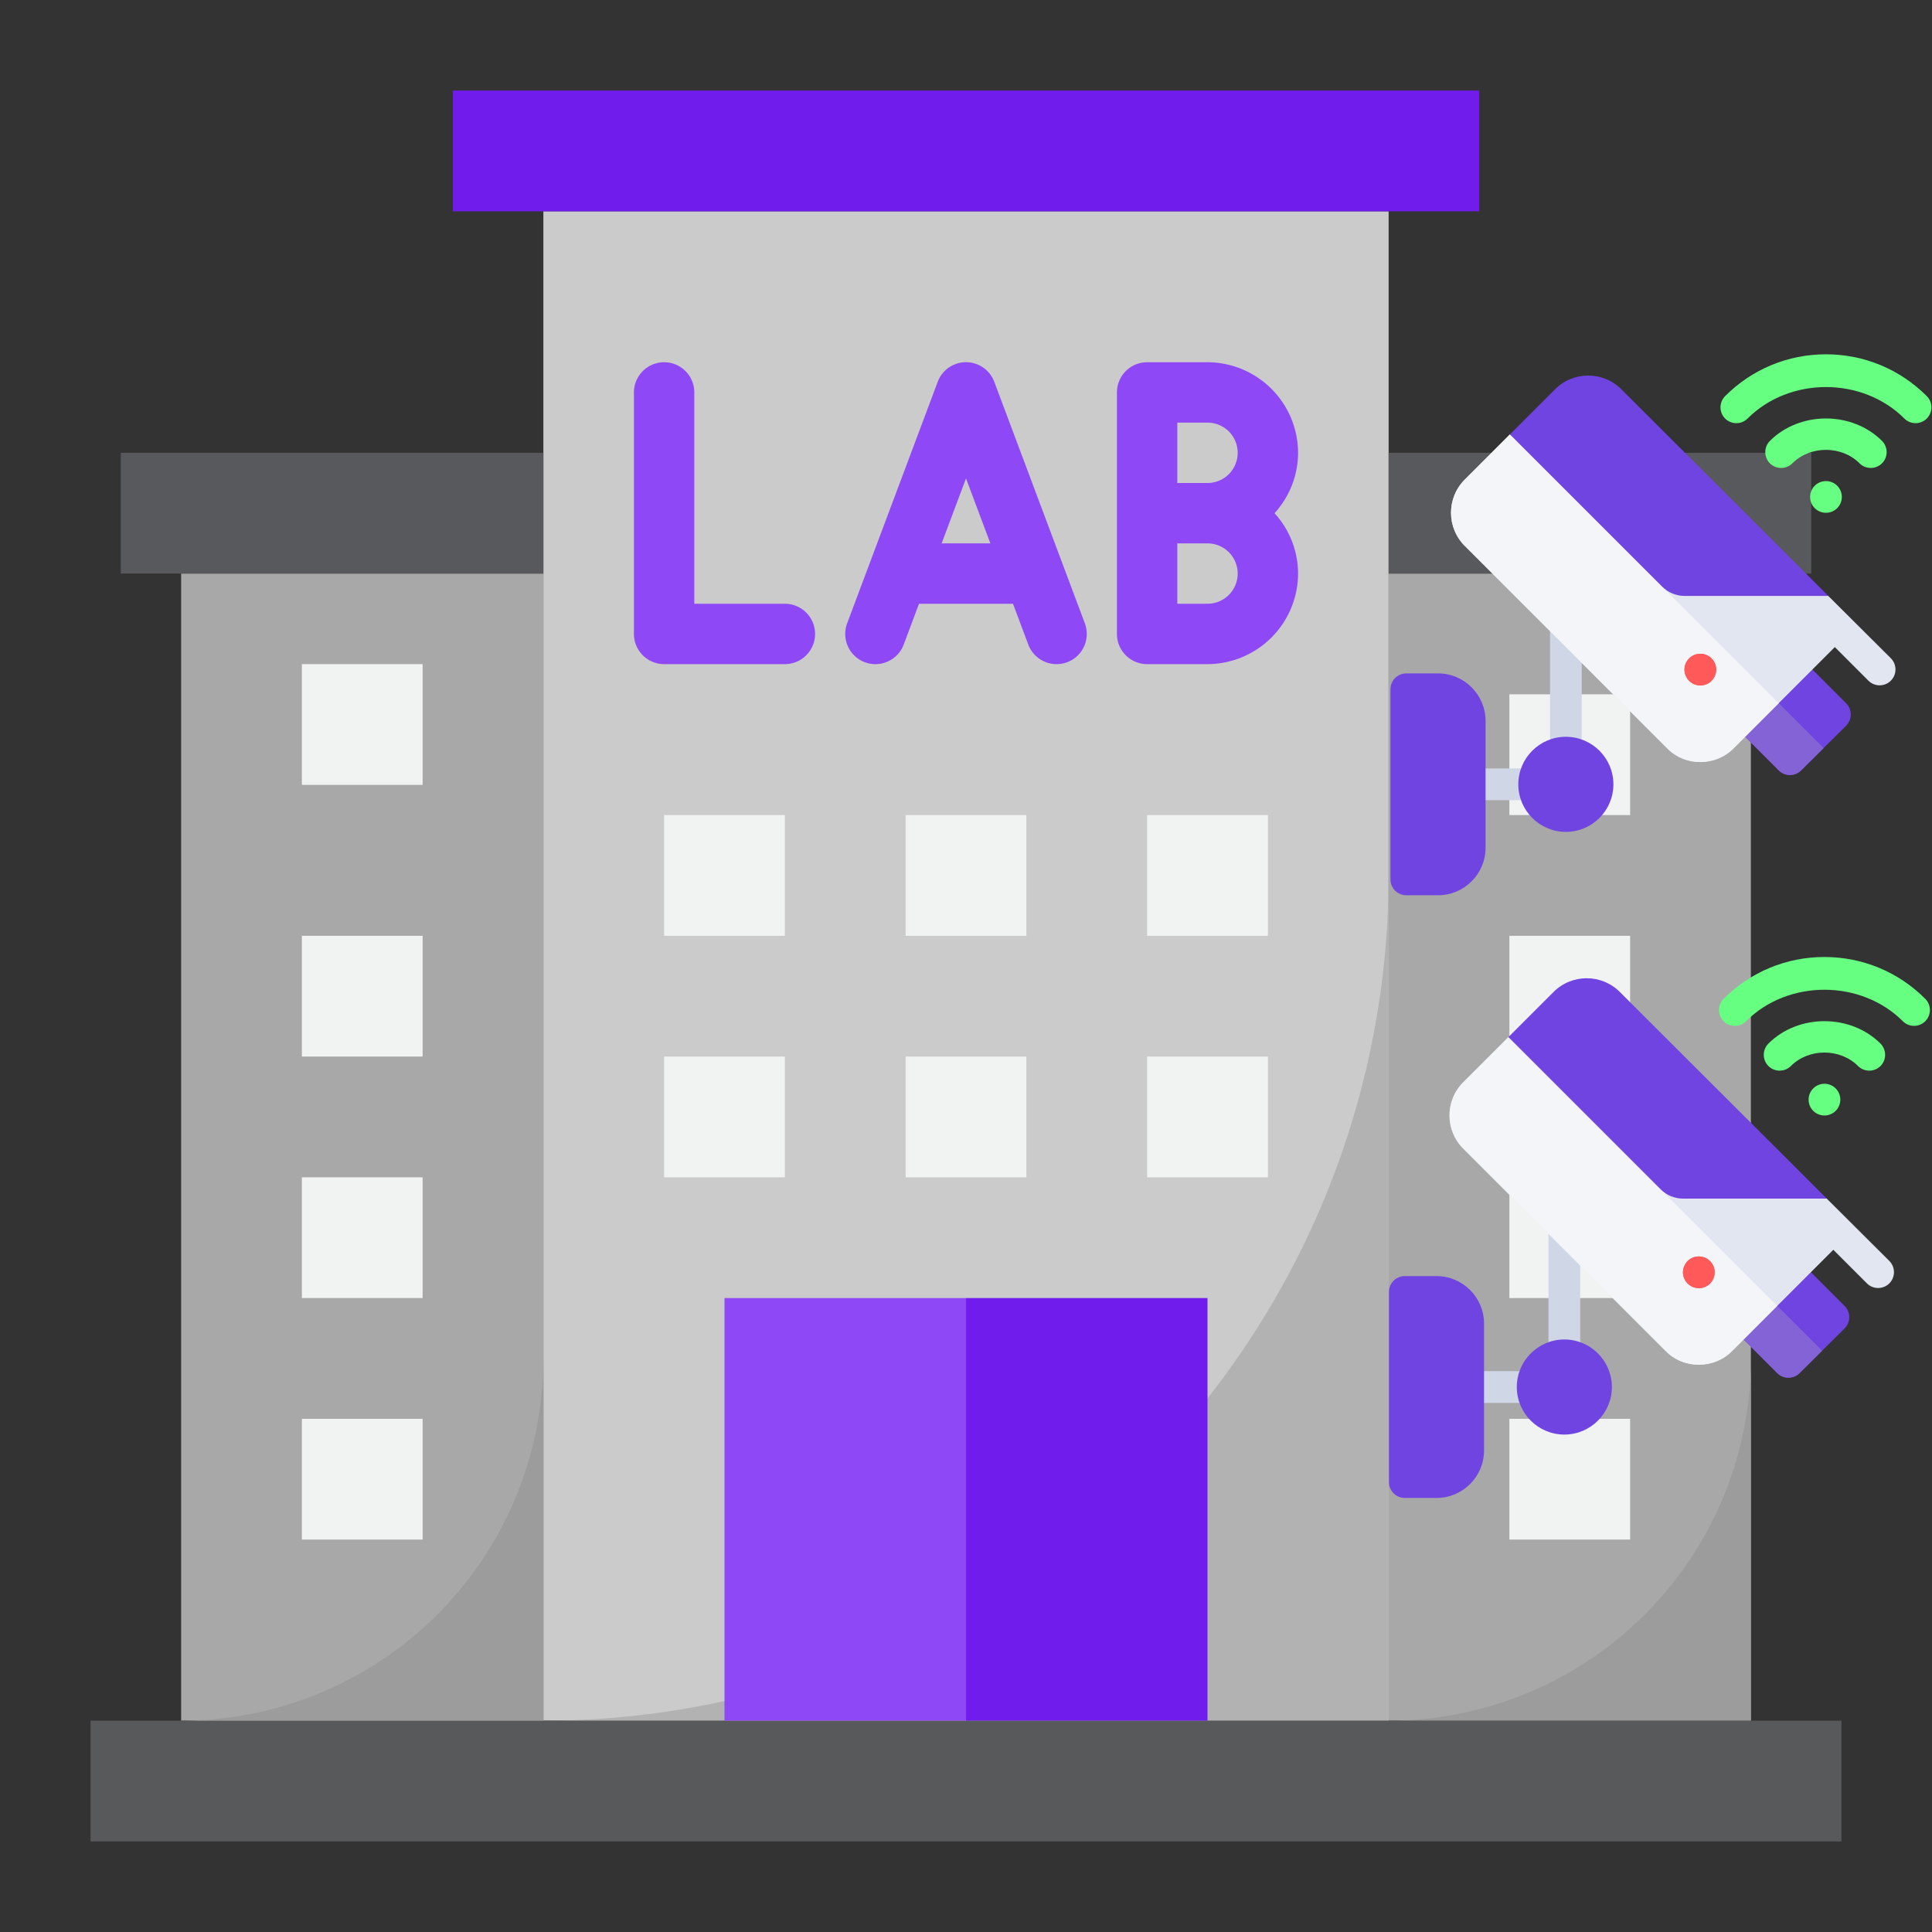 <svg viewBox="0 0 64 64" xmlns="http://www.w3.org/2000/svg">
    <rect x="0" y="0" width="64" height="64" fill="#333333" stroke="none"/>
    <g id="laboratory-science-lab-building-research">
        <path d="m46 19h12v38h-12z" style="fill: rgb(168, 168, 168);"/>
        <path d="m46 57h12v-12a12 12 0 0 1 -12 12z" style="fill: rgb(156, 156, 156);"/>
        <path d="m6 19h12v38h-12z" style="fill: rgb(168, 168, 168);"/>
        <path d="m18 7h28v50h-28z" style="fill: rgb(203, 203, 203);"/>
        <path d="m18 57h28v-28a28 28 0 0 1 -28 28z" style="fill: rgb(178, 178, 178);"/>
        <path d="m3 57h58v4h-58z" fill="#58595b"/>
        <path d="m24 43h8v14h-8z" style="fill: rgb(142, 72, 245);"/>
        <path d="m32 43h8v14h-8z" style="fill: rgb(112, 28, 237);"/>
        <g fill="#f1f2f2">
            <path d="m22 35h4v4h-4z"/>
            <path d="m30 35h4v4h-4z"/>
            <path d="m38 35h4v4h-4z"/>
            <path d="m22 27h4v4h-4z"/>
            <path d="m30 27h4v4h-4z"/>
            <path d="m38 27h4v4h-4z"/>
            <path d="m50 39h4v4h-4z"/>
            <path d="m50 47h4v4h-4z"/>
            <path d="m10 39h4v4h-4z"/>
            <path d="m10 47h4v4h-4z"/>
            <path d="m10 31h4v4h-4z"/>
            <path d="m10 22h4v4h-4z"/>
        </g>
        <path d="m60 19v-4h-14v4h12z" style="fill: rgb(88, 89, 92);"/>
        <path d="m18 15h-14v4h2 12z" style="fill: rgb(88, 89, 92);"/>
        <path d="m15 3h34v4h-34z" style="fill: rgb(112, 28, 237);"/>
        <path d="m50 31h4v4h-4z" fill="#f1f2f2"/>
        <path d="m50 23h4v4h-4z" fill="#f1f2f2"/>
        <path d="m6 57h12v-12a12 12 0 0 1 -12 12z" style="fill: rgb(156, 156, 156);"/>
        <path d="m28.649 21.937a1 1 0 0 0 1.288-.586l.506-1.351h3.114l.506 1.351a1 1 0 0 0 .937.649 1.038 1.038 0 0 0 .352-.063 1 1 0 0 0 .585-1.288l-3-8a1 1 0 0 0 -1.874 0l-3 8a1 1 0 0 0 .586 1.288zm3.351-6.089.807 2.152h-1.614z" style="fill: rgb(142, 72, 245);"/>
        <path d="m43 15a3.009 3.009 0 0 0 -3-3h-2a1 1 0 0 0 -1 1v8a1 1 0 0 0 1 1h2a3.009 3.009 0 0 0 3-3 2.974 2.974 0 0 0 -.78-2 2.974 2.974 0 0 0 .78-2zm-3 5h-1v-2h1a1 1 0 0 1 0 2zm0-4h-1v-2h1a1 1 0 0 1 0 2z" style="fill: rgb(142, 72, 245);"/>
        <path d="m22 22h4a1 1 0 0 0 0-2h-3v-7a1 1 0 0 0 -2 0v8a1 1 0 0 0 1 1z" style="fill: rgb(142, 72, 245);"/>
    </g>
    <g transform="matrix(0.035, 0, 0, 0.035, 46.011, 31.702)" style="">
        <path d="M 367.504 393.812 L 325.194 351.502 C 319.354 345.662 319.304 336.172 325.214 330.262 L 367.804 287.952 C 373.684 282.142 383.154 282.142 388.984 287.972 L 431.284 330.272 C 437.114 336.102 437.164 345.592 431.254 351.512 L 388.654 393.812 C 382.774 399.622 373.324 399.642 367.464 393.782 L 367.504 393.812 Z" style="fill: rgb(112, 68, 225);"/>
        <path d="M 325.229 330.268 C 319.309 336.178 319.359 345.668 325.199 351.508 L 367.499 393.808 C 373.349 399.658 382.799 399.648 388.679 393.828 L 409.969 372.668 L 346.449 309.148 L 325.229 330.268 Z" style="fill: rgb(131, 99, 214);"/>
        <g fill="#CFD7E6">
            <path d="M136 422H75c-8.3 0-15-6.71-15-15 0-8.3 6.7-15 15-15h61c8.29 0 15 6.7 15 15 0 8.29-6.71 15-15 15Z"/>
            <path d="M166 392c-8.3 0-15-6.71-15-15V256c0-8.3 6.7-15 15-15 8.29 0 15 6.7 15 15v121c0 8.29-6.71 15-15 15Z"/>
        </g>
        <path fill="#E1E6F0" d="M 473.61 287.699 C 470.27 284.369 411.23 225.549 414.39 228.699 L 113.08 75.799 L 70.58 118.296 C 52.879 135.696 52.879 164.196 70.58 181.596 L 261.68 372.696 C 279.08 390.696 308.32 389.926 324.98 372.696 L 420.57 277.096 L 452.37 308.896 C 458.22 314.746 467.72 314.756 473.58 308.896 C 479.44 303.036 479.44 293.536 473.58 287.676 L 473.61 287.699 Z"/>
        <path fill="#F3F5F9" d="M 70.6 181.599 L 261.7 372.699 C 279.1 390.699 308.34 389.929 325 372.699 L 367.49 330.199 L 113.09 75.799 L 70.59 118.296 C 52.889 135.696 52.889 164.196 70.59 181.596 L 70.6 181.599 Z"/>
        <path d="M 278.42 228.69 L 414.4 228.69 L 384.4 198.69 L 218.79 33.38 C 201.38 15.68 172.88 15.68 155.49 33.379 L 113.08 75.79 L 257.19 219.9 C 262.81 225.52 270.44 228.68 278.4 228.68 L 278.42 228.69 Z" style="fill: rgb(112, 68, 225);"/>
        <path d="M 293.279 283.42 C 281.732 283.42 274.515 295.92 280.289 305.92 C 282.968 310.561 287.92 313.42 293.279 313.42 C 304.826 313.42 312.043 300.92 306.269 290.92 C 303.59 286.279 298.638 283.42 293.279 283.42 Z" fill="#FF5959"/>
        <path d="M 45 512 L 15 512 C 6.7 512 0 505.29 0 497 L 0 317 C 0 308.7 6.7 302 15 302 L 45 302 C 69.81 302 90 322.18 90 347 L 90 467 C 90 491.81 69.81 512 45 512 Z" style="fill: rgb(112, 68, 225);"/>
        <g fill="#668CFF">
            <path d="M412.186 120a15 15 0 1 0 0 30 15 15 0 1 0 0-30Z" style="fill: rgb(102, 255, 130);"/>
            <path d="M486.39 60.79c-39.73-39.73-108.7-39.73-148.418 0 -5.86 5.85-15.36 5.85-21.22 0 -5.86-5.86-5.86-15.36 0-21.22C342.26 14.052 376.16-.01 412.17-.01c36 0 69.9 14.06 95.42 39.58 5.85 5.85 5.85 15.35 0 21.211 -5.86 5.85-15.36 5.86-21.22 0Z" style="fill: rgb(102, 255, 130);"/>
            <path d="M443.97 103.184c-16.94-17-46.65-17-63.58 0 -5.86 5.85-15.39 5.83-21.24.02 -5.86-5.86-5.86-15.36-.03-21.24 28.3-28.31 77.81-28.31 106.113 0 5.83 5.88 5.83 15.381-.03 21.24 -5.94 5.87-15.44 5.77-21.25-.03Z" style="fill: rgb(102, 255, 130);"/>
        </g>
        <path d="M 166 452 C 141.18 452 121 431.81 121 407 C 121 382.18 141.18 362 166 362 C 190.81 362 211 382.18 211 407 C 211 431.81 190.81 452 166 452 Z" style="fill: rgb(112, 68, 225);"/>
        <path d="M 293.279 283.42 C 281.732 283.42 274.515 295.92 280.289 305.92 C 282.968 310.561 287.92 313.42 293.279 313.42 C 304.826 313.42 312.043 300.92 306.269 290.92 C 303.59 286.279 298.638 283.42 293.279 283.42 Z" fill="#FF5959"/>
    </g>
    <g transform="matrix(0.035, 0, 0, 0.035, 46.061, 11.737)" style="">
        <path d="M 367.504 393.812 L 325.194 351.502 C 319.354 345.662 319.304 336.172 325.214 330.262 L 367.804 287.952 C 373.684 282.142 383.154 282.142 388.984 287.972 L 431.284 330.272 C 437.114 336.102 437.164 345.592 431.254 351.512 L 388.654 393.812 C 382.774 399.622 373.324 399.642 367.464 393.782 L 367.504 393.812 Z" style="fill: rgb(112, 68, 225);"/>
        <path d="M 325.229 330.268 C 319.309 336.178 319.359 345.668 325.199 351.508 L 367.499 393.808 C 373.349 399.658 382.799 399.648 388.679 393.828 L 409.969 372.668 L 346.449 309.148 L 325.229 330.268 Z" style="fill: rgb(131, 99, 214);"/>
        <g fill="#CFD7E6">
            <path d="M136 422H75c-8.3 0-15-6.71-15-15 0-8.3 6.7-15 15-15h61c8.29 0 15 6.7 15 15 0 8.29-6.71 15-15 15Z"/>
            <path d="M166 392c-8.3 0-15-6.71-15-15V256c0-8.3 6.7-15 15-15 8.29 0 15 6.7 15 15v121c0 8.29-6.71 15-15 15Z"/>
        </g>
        <path fill="#E1E6F0" d="M 473.61 287.699 C 470.27 284.369 411.23 225.549 414.39 228.699 L 113.08 75.799 L 70.58 118.296 C 52.879 135.696 52.879 164.196 70.58 181.596 L 261.68 372.696 C 279.08 390.696 308.32 389.926 324.98 372.696 L 420.57 277.096 L 452.37 308.896 C 458.22 314.746 467.72 314.756 473.58 308.896 C 479.44 303.036 479.44 293.536 473.58 287.676 L 473.61 287.699 Z"/>
        <path fill="#F3F5F9" d="M 70.6 181.599 L 261.7 372.699 C 279.1 390.699 308.34 389.929 325 372.699 L 367.49 330.199 L 113.09 75.799 L 70.59 118.296 C 52.889 135.696 52.889 164.196 70.59 181.596 L 70.6 181.599 Z"/>
        <path d="M 278.42 228.69 L 414.4 228.69 L 384.4 198.69 L 218.79 33.38 C 201.38 15.68 172.88 15.68 155.49 33.379 L 113.08 75.79 L 257.19 219.9 C 262.81 225.52 270.44 228.68 278.4 228.68 L 278.42 228.69 Z" style="fill: rgb(112, 68, 225);"/>
        <path d="M 293.279 283.42 C 281.732 283.42 274.515 295.92 280.289 305.92 C 282.968 310.561 287.92 313.42 293.279 313.42 C 304.826 313.42 312.043 300.92 306.269 290.92 C 303.59 286.279 298.638 283.42 293.279 283.42 Z" fill="#FF5959"/>
        <path d="M 45 512 L 15 512 C 6.7 512 0 505.29 0 497 L 0 317 C 0 308.7 6.7 302 15 302 L 45 302 C 69.81 302 90 322.18 90 347 L 90 467 C 90 491.81 69.81 512 45 512 Z" style="fill: rgb(112, 68, 225);"/>
        <g fill="#668CFF">
            <path d="M412.186 120a15 15 0 1 0 0 30 15 15 0 1 0 0-30Z" style="fill: rgb(102, 255, 130);"/>
            <path d="M486.39 60.79c-39.73-39.73-108.7-39.73-148.418 0 -5.86 5.85-15.36 5.85-21.22 0 -5.86-5.86-5.86-15.36 0-21.22C342.26 14.052 376.16-.01 412.17-.01c36 0 69.9 14.06 95.42 39.58 5.85 5.85 5.85 15.35 0 21.211 -5.86 5.85-15.36 5.86-21.22 0Z" style="fill: rgb(102, 255, 130);"/>
            <path d="M443.97 103.184c-16.94-17-46.65-17-63.58 0 -5.86 5.85-15.39 5.83-21.24.02 -5.86-5.86-5.86-15.36-.03-21.24 28.3-28.31 77.81-28.31 106.113 0 5.83 5.88 5.83 15.381-.03 21.24 -5.94 5.87-15.44 5.77-21.25-.03Z" style="fill: rgb(102, 255, 130);"/>
        </g>
        <path d="M 166 452 C 141.18 452 121 431.81 121 407 C 121 382.18 141.18 362 166 362 C 190.81 362 211 382.18 211 407 C 211 431.81 190.81 452 166 452 Z" style="fill: rgb(112, 68, 225);"/>
        <path d="M 293.279 283.42 C 281.732 283.42 274.515 295.92 280.289 305.92 C 282.968 310.561 287.92 313.42 293.279 313.42 C 304.826 313.42 312.043 300.92 306.269 290.92 C 303.59 286.279 298.638 283.42 293.279 283.42 Z" fill="#FF5959"/>
    </g>
</svg>

